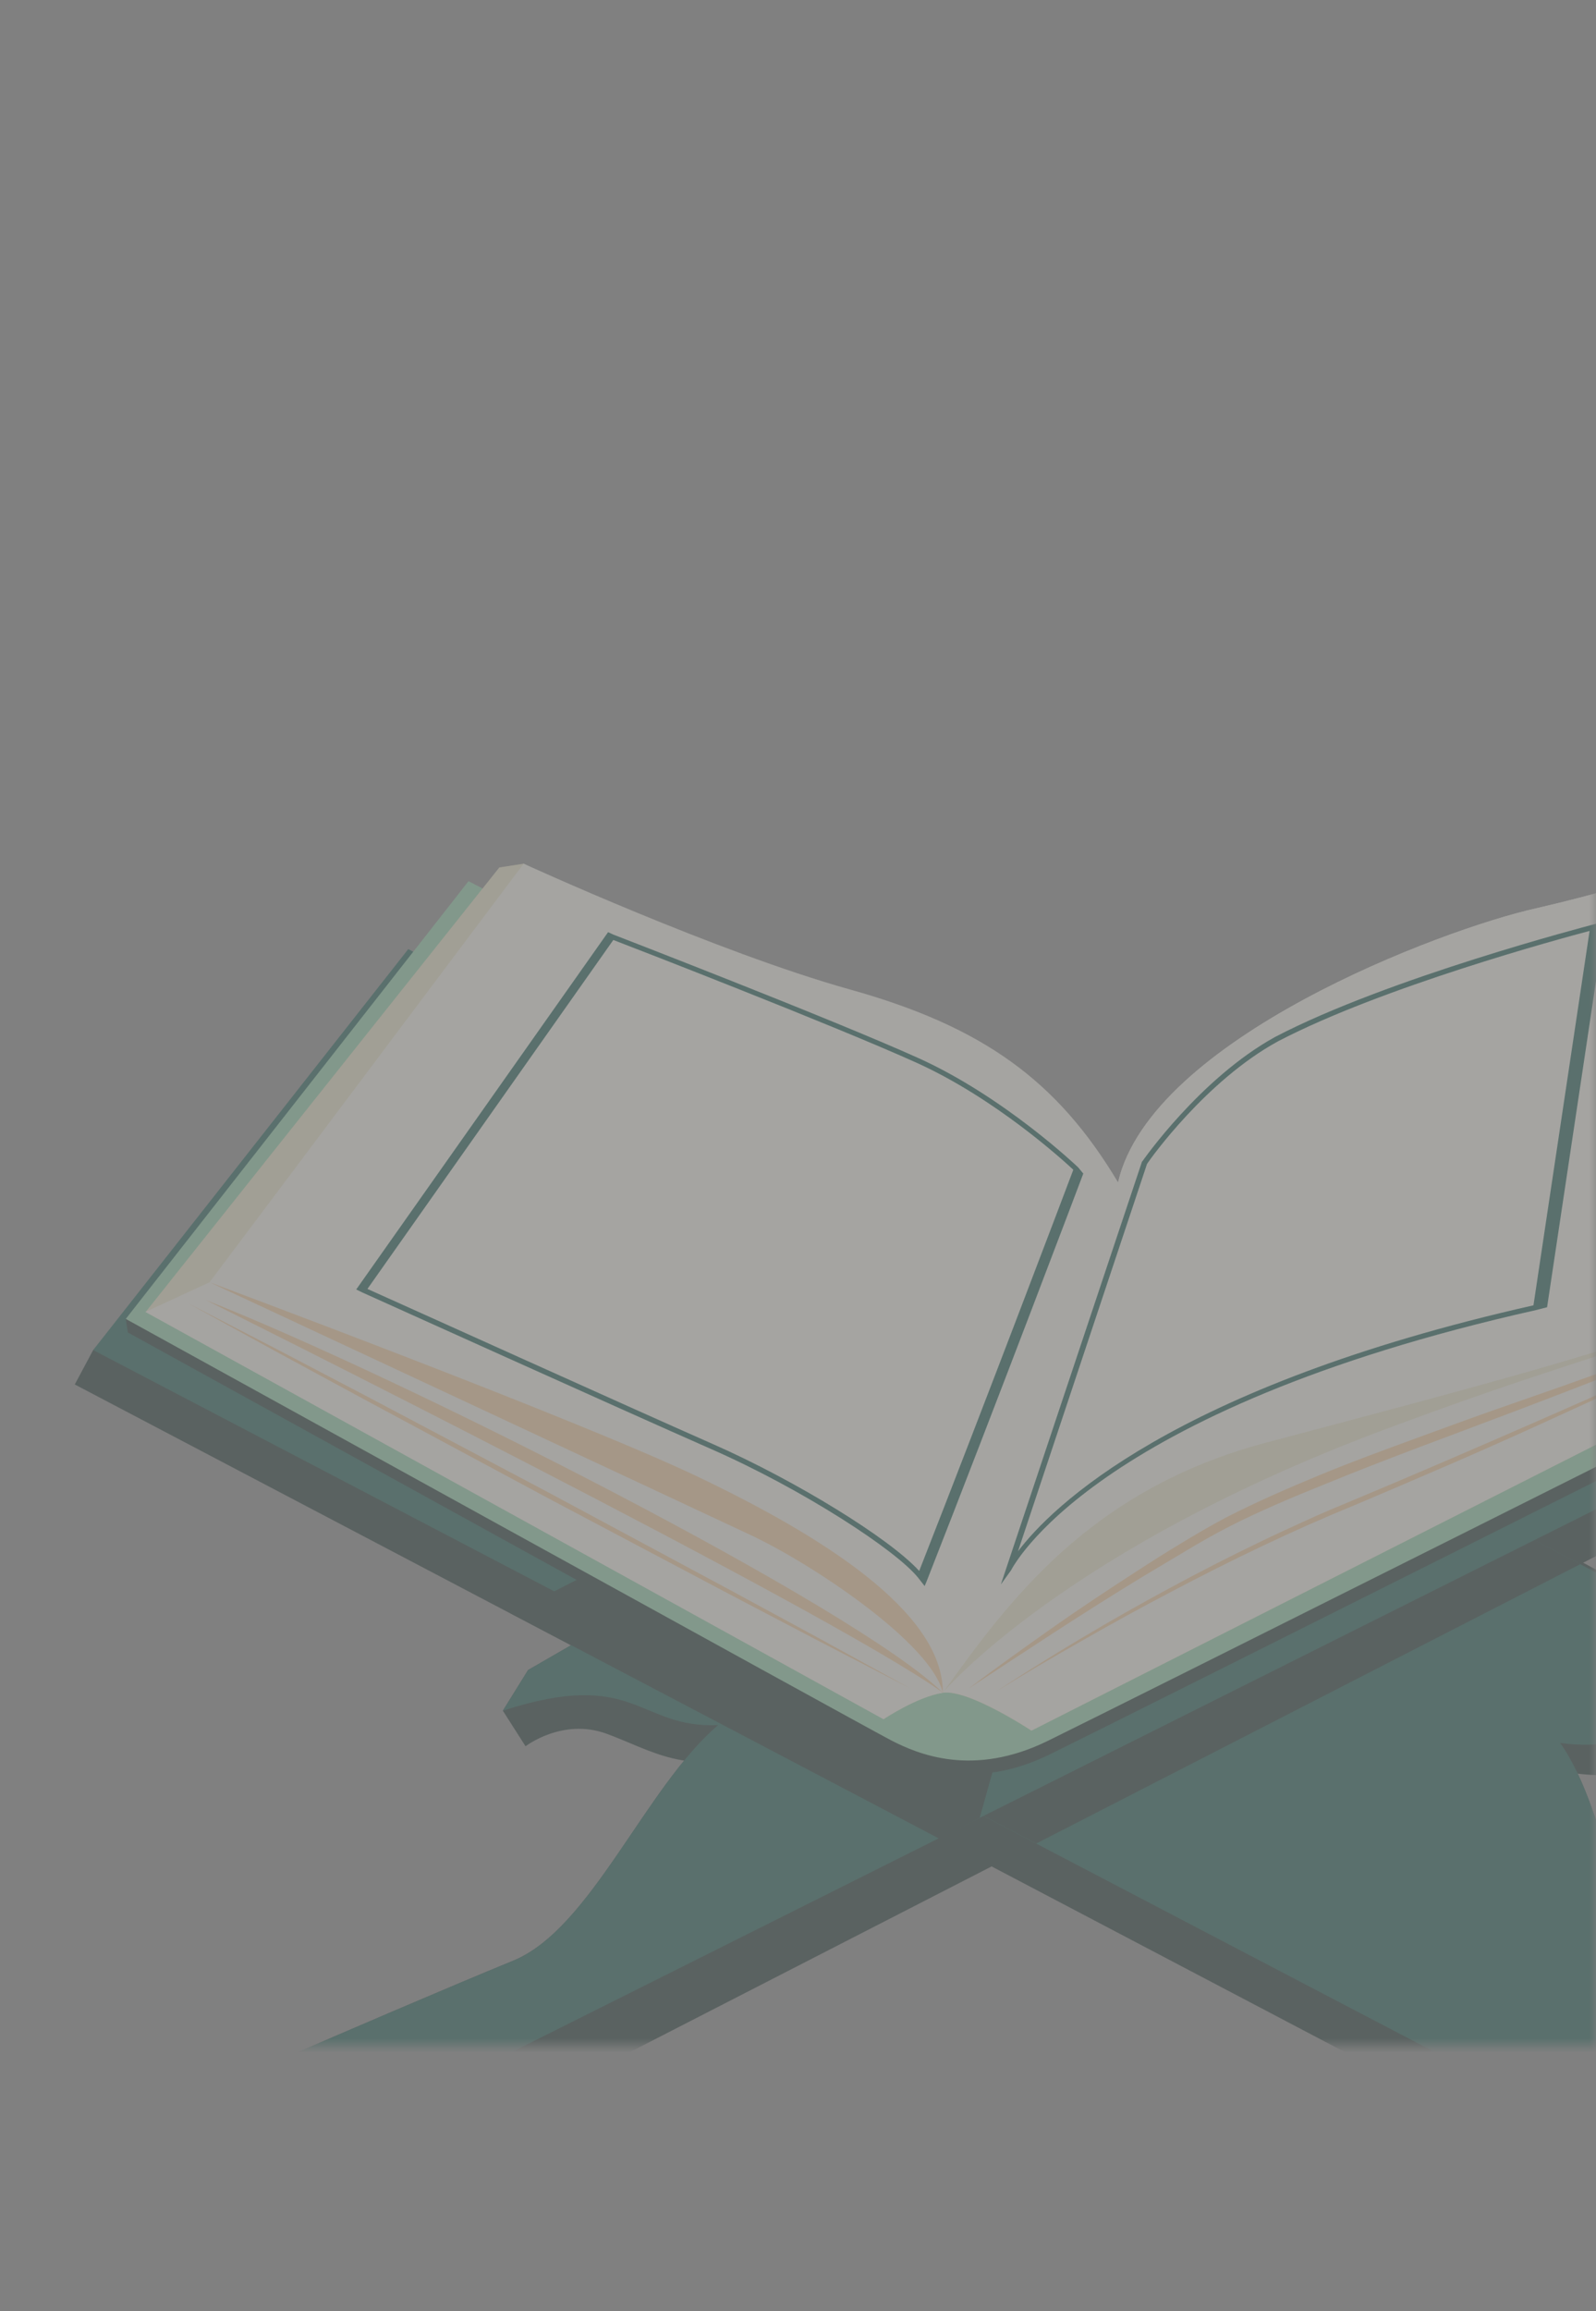 <svg width="114" height="165" viewBox="0 0 114 165" fill="none" xmlns="http://www.w3.org/2000/svg">
<rect x="0" y="0" width="114" height="165" fill="#808080" stroke="none"/>
<g style="mix-blend-mode:soft-light" opacity="0.3">
<mask id="mask0_40_2614" style="mask-type:alpha" maskUnits="userSpaceOnUse" x="0" y="0" width="114" height="146">
<path d="M0 0H114V146H0V0Z" fill="url(#paint0_linear_40_2614)"/>
</mask>
<g mask="url(#mask0_40_2614)">
<path d="M132.124 64.813L37.722 119.22L35.918 122.126C45.411 119.04 45.554 123.4 51.297 123.153C46.081 127.594 42.217 137.709 36.644 139.979C32.107 141.831 23.665 145.47 20.689 146.757L13.837 157.867L16.33 161.208L136.241 99.678L133.87 66.339L132.124 64.813Z" fill="#001C18"/>
<path d="M120.371 143.299C115.662 140.395 115.107 129.54 111.435 124.425C117.3 125.309 121.138 121.188 131.049 126.908L130.413 120.869L34.505 69.356L6.655 96.379L5.342 98.836L132.718 165.757L134.901 163.475L133.676 151.857C131.119 150.17 124.166 145.637 120.371 143.299Z" fill="#001C18"/>
<path d="M131.053 126.908L129.17 128.905C127.071 127.382 124.631 126.396 122.064 126.033C117.993 125.533 116.605 127.561 110.959 126.319C110.429 125.965 110.049 125.427 109.892 124.809C109.736 124.19 109.815 123.536 110.113 122.973L122.199 121.511L131.053 126.908Z" fill="#001C18"/>
<path d="M120.371 143.299C115.662 140.395 115.107 129.54 111.435 124.425C117.3 125.309 121.138 121.188 131.049 126.908L130.413 120.869L29.163 67.756L6.655 96.379L134.911 163.461L133.686 151.843C131.119 150.17 124.166 145.637 120.371 143.299Z" fill="#004B40"/>
<path d="M80.395 94.628L43.73 115.761L74.021 131.608L112.88 111.665L80.395 94.628Z" fill="#001C18"/>
<path d="M35.918 122.126L37.539 124.665C37.539 124.665 40.184 122.619 43.325 123.77C46.465 124.92 49.255 126.878 53.614 124.984C53.928 123.32 53.661 121.6 52.86 120.109C52.86 120.109 42.09 118.544 41.862 118.579C41.635 118.614 35.918 122.126 35.918 122.126Z" fill="#001C18"/>
<path d="M37.722 119.22L35.918 122.126C45.411 119.04 45.554 123.4 51.297 123.153C46.081 127.594 42.217 137.709 36.644 139.979C32.107 141.831 23.665 145.47 20.689 146.757L13.837 157.867L133.792 97.839L132.124 64.813L37.722 119.22Z" fill="#004B40"/>
<path d="M80.328 92.711L36.506 115.194L67.13 131.283L69.97 129.78L80.328 92.711Z" fill="#001C18"/>
<path d="M80.328 92.711L39.573 113.623L69.97 129.78L80.328 92.711Z" fill="#001C18"/>
<path d="M9.132 95.124C9.132 95.124 61.847 124.196 63.786 125.197C65.725 126.198 69.652 127.861 74.98 125.248C80.308 122.636 131.788 96.816 131.788 96.816L130.62 63.421L130.133 62.601L79.006 87.503L33.617 63.888L8.983 94.156L9.132 95.124Z" fill="#001C18"/>
<path d="M8.983 94.156C8.983 94.156 61.697 123.229 63.637 124.234C65.576 125.239 69.503 126.894 74.831 124.285C80.159 121.677 130.922 96.242 130.922 96.242L130.136 62.621L78.853 86.516L33.465 62.905L8.983 94.156Z" fill="#87D1A4"/>
<path d="M35.666 61.926L10.407 93.658L63.122 122.731C63.122 122.731 65.51 121.133 67.332 120.851C69.154 120.569 73.67 123.553 73.67 123.553L128.492 95.799L128.039 62.503L122.74 61.069L79.841 84.411L37.404 61.657L35.666 61.926Z" fill="#EFE8C5"/>
<path d="M14.969 91.54C14.969 91.54 26.793 97.512 36.564 101.159C46.334 104.806 65.158 114.682 67.333 120.831C71.906 114.509 77.694 106.359 90.444 102.978C103.193 99.597 118.98 95.459 120.983 93.832C121.233 88.155 122.768 61.036 122.768 61.036C118.498 62.555 114.144 63.826 109.728 64.843C102.918 66.363 82.225 74.174 79.861 84.408C75.546 77.18 70.249 73.302 60.721 70.641C51.194 67.979 37.404 61.657 37.404 61.657L14.969 91.54Z" fill="#FBF9EF"/>
<path d="M67.342 120.838C71.906 114.509 77.694 106.359 90.444 102.978C103.193 99.597 118.98 95.459 120.983 93.832C121.233 88.155 122.768 61.036 122.768 61.036C118.498 62.555 114.144 63.826 109.728 64.843C102.918 66.363 82.225 74.174 79.861 84.408L67.342 120.838Z" fill="#FBF9EF"/>
<path d="M99.814 101.716C76.098 110.399 67.342 120.838 67.342 120.838C69.176 120.554 73.68 123.539 73.68 123.539L128.503 95.786C128.503 95.786 123.386 94.45 120.965 93.851C118.397 95.893 113.265 96.708 99.814 101.716Z" fill="#FBF9EF"/>
<path d="M49.824 105.412C41.196 101.297 14.969 91.54 14.969 91.54L10.387 93.657L63.101 122.73C63.101 122.73 65.489 121.133 67.311 120.851C67.38 115.005 58.447 109.527 49.824 105.412Z" fill="#FBF9EF"/>
<path d="M49.824 105.412C41.196 101.297 14.969 91.54 14.969 91.54C14.969 91.54 49.309 107.558 53.669 109.612C58.029 111.666 66.513 117.304 67.342 120.838C67.38 115.005 58.447 109.527 49.824 105.412Z" fill="#FCCE98"/>
<path d="M14.694 92.806C14.694 92.806 59.195 114.967 67.342 120.838C61.138 114.752 28.806 98.359 14.694 92.806Z" fill="#FCCE98"/>
<path d="M13.38 93.01L19.882 96.373L26.369 99.771L39.316 106.621L52.216 113.548L58.657 117.039L65.073 120.563L58.571 117.2L52.084 113.801L39.138 106.951L26.236 100.021L19.796 96.533L13.38 93.01Z" fill="#FCCE98"/>
<path d="M69.176 120.554C71.127 119.069 73.125 117.651 75.128 116.236C77.13 114.822 79.176 113.474 81.237 112.14C82.266 111.47 83.302 110.814 84.354 110.181C85.405 109.547 86.458 108.922 87.555 108.343C89.749 107.214 92.008 106.238 94.277 105.298C96.545 104.358 98.85 103.518 101.149 102.675C103.449 101.832 105.749 100.989 108.068 100.189C110.387 99.388 112.675 98.579 115.001 97.741C117.319 96.959 119.593 96.051 121.813 95.021C120.748 95.633 119.647 96.179 118.515 96.657C117.393 97.153 116.258 97.616 115.127 98.081C112.845 98.987 110.557 99.852 108.266 100.727C103.686 102.463 99.079 104.129 94.559 105.987C92.294 106.898 90.04 107.848 87.873 108.945C86.797 109.496 85.735 110.094 84.684 110.731L81.538 112.609C79.448 113.882 77.38 115.192 75.328 116.525C73.276 117.857 71.222 119.206 69.176 120.554Z" fill="#FCCE98"/>
<path d="M71.136 120.766C75.168 118.123 79.307 115.658 83.554 113.369C85.671 112.223 87.82 111.125 90 110.076C91.08 109.545 92.182 109.055 93.278 108.55C94.375 108.044 95.489 107.581 96.6 107.119C101.043 105.265 105.465 103.353 109.876 101.427C112.084 100.466 114.285 99.489 116.48 98.498C117.578 98.004 118.676 97.511 119.763 96.999C120.85 96.487 121.945 95.978 123.001 95.397C118.783 97.728 114.372 99.683 109.994 101.687C105.615 103.69 101.185 105.575 96.743 107.461C92.287 109.28 87.94 111.381 83.695 113.617C81.566 114.733 79.455 115.89 77.363 117.089C75.26 118.278 73.181 119.496 71.136 120.766Z" fill="#FCCE98"/>
<path d="M66.045 113.228L65.571 112.622C63.991 110.661 57.342 106.322 50.805 103.451C44.557 100.703 26.076 92.353 25.888 92.272L25.445 92.054L43.435 66.545L43.81 66.72C43.967 66.782 59.475 72.769 65.608 75.539C71.74 78.309 76.963 83.29 77.016 83.343L77.379 83.782L77.335 83.895C77.274 84.06 71.144 100.282 66.165 112.947L66.045 113.228ZM26.245 92.016C28.293 92.927 45.063 100.51 50.952 103.105C56.84 105.7 63.569 109.843 65.657 112.15C70.388 100.101 76.108 84.985 76.665 83.508C75.957 82.848 71.111 78.418 65.453 75.862C59.638 73.235 45.369 67.698 43.808 67.105L26.245 92.016Z" fill="#004B40"/>
<path d="M72.217 112.104L71.49 113.113L81.577 82.911L81.597 82.908C81.636 82.849 85.724 76.979 91.069 74.032C99.173 69.795 113.544 66.077 113.688 66.03L114.636 65.785L114.597 66.061L110.525 93.196L110.507 93.322L109.72 93.525C77.84 100.666 72.286 111.996 72.217 112.104ZM81.931 83.089L72.712 110.751C75.088 107.601 83.728 99.005 109.533 93.186C110.619 85.956 113.183 68.845 113.542 66.458C111.517 66.992 98.723 70.454 91.277 74.344C86.154 77.145 82.2 82.684 81.931 83.089Z" fill="#004B40"/>
</g>
</g>
<defs>
<linearGradient id="paint0_linear_40_2614" x1="0" y1="0" x2="125.694" y2="12.279" gradientUnits="userSpaceOnUse">
<stop offset="0.009" stop-color="#006754"/>
<stop offset="1" stop-color="#87D1A4"/>
</linearGradient>
</defs>
</svg>
